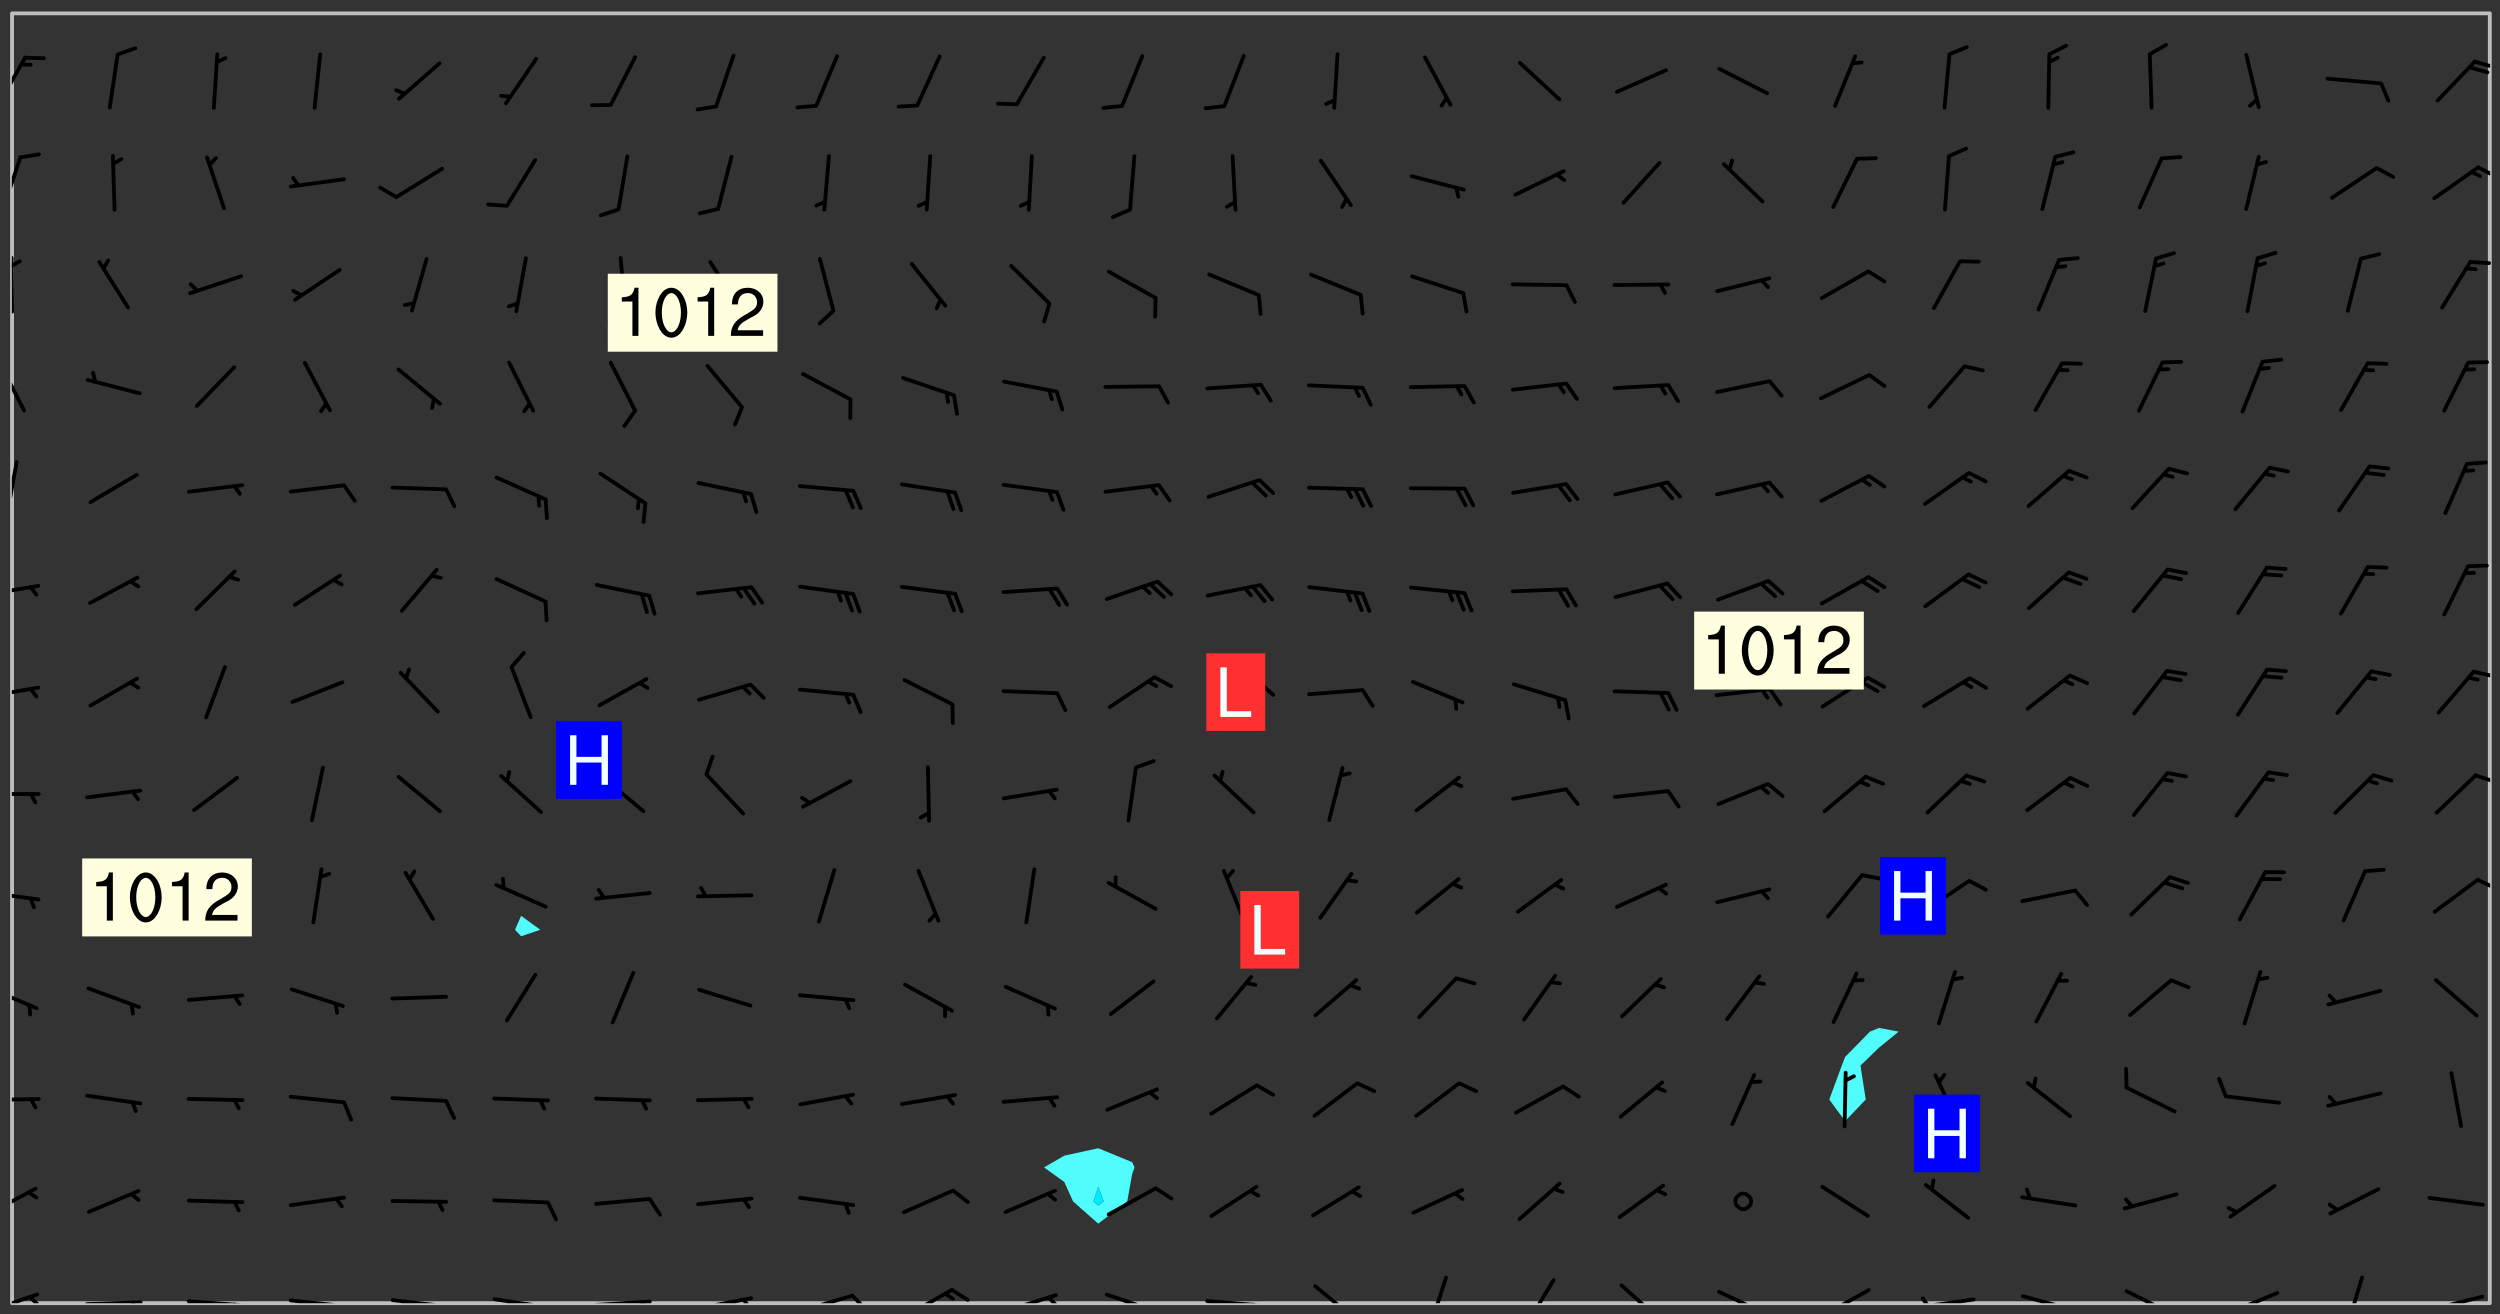 <svg xmlns="http://www.w3.org/2000/svg" role="img" xmlns:xlink="http://www.w3.org/1999/xlink" viewBox="142.45 309.95 326.84 171.84"><rect x="142.45" y="309.95" width="326.84" height="171.84" fill="#333333" stroke="none"/><defs><clipPath id="a"><path d="M144 311.672h1v168.656h-1zm0 0"/></clipPath><clipPath id="b"><path d="M144 311.672h324v168.656H144zm0 0"/></clipPath><clipPath id="c"><path d="M467 311.672h1v168.656h-1zm0 0"/></clipPath><clipPath id="d"><path d="M144 478h4v2.328h-4zm0 0"/></clipPath><clipPath id="e"><path d="M146 479h2v1.328h-2zm0 0"/></clipPath><clipPath id="f"><path d="M153 479h9v1.328h-9zm0 0"/></clipPath><clipPath id="g"><path d="M159 479h2v1.328h-2zm0 0"/></clipPath><clipPath id="h"><path d="M166 479h9v1.328h-9zm0 0"/></clipPath><clipPath id="i"><path d="M172 480h2v.328h-2zm0 0"/></clipPath><clipPath id="j"><path d="M180 479h8v1.328h-8zm0 0"/></clipPath><clipPath id="k"><path d="M186 480h2v.328h-2zm0 0"/></clipPath><clipPath id="l"><path d="M193 479h8v1.328h-8zm0 0"/></clipPath><clipPath id="m"><path d="M199 480h2v.328h-2zm0 0"/></clipPath><clipPath id="n"><path d="M206 479h9v1.328h-9zm0 0"/></clipPath><clipPath id="o"><path d="M212 480h2v.328h-2zm0 0"/></clipPath><clipPath id="p"><path d="M220 479h8v1.328h-8zm0 0"/></clipPath><clipPath id="q"><path d="M226 479h2v1.328h-2zm0 0"/></clipPath><clipPath id="r"><path d="M233 479h8v1.328h-8zm0 0"/></clipPath><clipPath id="s"><path d="M239 479h2v1.328h-2zm0 0"/></clipPath><clipPath id="t"><path d="M246 479h9v1.328h-9zm0 0"/></clipPath><clipPath id="u"><path d="M253 479h3v1.328h-3zm0 0"/></clipPath><clipPath id="v"><path d="M260 478h8v2.328h-8zm0 0"/></clipPath><clipPath id="w"><path d="M266 478h4v2.328h-4zm0 0"/></clipPath><clipPath id="x"><path d="M273 479h8v1.328h-8zm0 0"/></clipPath><clipPath id="y"><path d="M279 479h2v1.328h-2zm0 0"/></clipPath><clipPath id="z"><path d="M286 478h9v2.328h-9zm0 0"/></clipPath><clipPath id="A"><path d="M292 480h2v.328h-2zm0 0"/></clipPath><clipPath id="B"><path d="M300 479h8v1.328h-8zm0 0"/></clipPath><clipPath id="C"><path d="M306 480h1v.328h-1zm0 0"/></clipPath><clipPath id="D"><path d="M314 477h7v3.328h-7zm0 0"/></clipPath><clipPath id="E"><path d="M329 476h3v4.328h-3zm0 0"/></clipPath><clipPath id="F"><path d="M341 477h5v3.328h-5zm0 0"/></clipPath><clipPath id="G"><path d="M354 477h6v3.328h-6zm0 0"/></clipPath><clipPath id="H"><path d="M366 478h8v2.328h-8zm0 0"/></clipPath><clipPath id="I"><path d="M380 478h7v2.328h-7zm0 0"/></clipPath><clipPath id="J"><path d="M380 480h2v.328h-2zm0 0"/></clipPath><clipPath id="K"><path d="M393 479h8v1.328h-8zm0 0"/></clipPath><clipPath id="L"><path d="M393 479h2v1.328h-2zm0 0"/></clipPath><clipPath id="M"><path d="M406 479h8v1.328h-8zm0 0"/></clipPath><clipPath id="N"><path d="M420 478h8v2.328h-8zm0 0"/></clipPath><clipPath id="O"><path d="M433 478h8v2.328h-8zm0 0"/></clipPath><clipPath id="P"><path d="M448 476h4v4.328h-4zm0 0"/></clipPath><clipPath id="Q"><path d="M459 479h9v1.328h-9zm0 0"/></clipPath><clipPath id="R"><path d="M144 465h4v4h-4zm0 0"/></clipPath><clipPath id="S"><path d="M144 453h4v2h-4zm0 0"/></clipPath><clipPath id="T"><path d="M144 438h4v5h-4zm0 0"/></clipPath><clipPath id="U"><path d="M144 426h4v2h-4zm0 0"/></clipPath><clipPath id="V"><path d="M466 424h2v3h-2zm0 0"/></clipPath><clipPath id="W"><path d="M144 413h4v2h-4zm0 0"/></clipPath><clipPath id="X"><path d="M465 411h3v2h-3zm0 0"/></clipPath><clipPath id="Y"><path d="M144 399h4v3h-4zm0 0"/></clipPath><clipPath id="Z"><path d="M465 397h3v2h-3zm0 0"/></clipPath><clipPath id="aa"><path d="M144 386h4v2h-4zm0 0"/></clipPath><clipPath id="ab"><path d="M144 370h1v8h-1zm0 0"/></clipPath><clipPath id="ac"><path d="M144 357h2v7h-2zm0 0"/></clipPath><clipPath id="ad"><path d="M144 343h1v8h-1zm0 0"/></clipPath><clipPath id="ae"><path d="M144 343h2v2h-2zm0 0"/></clipPath><clipPath id="af"><path d="M465 343h3v2h-3zm0 0"/></clipPath><clipPath id="ag"><path d="M144 330h2v8h-2zm0 0"/></clipPath><clipPath id="ah"><path d="M466 331h2v3h-2zm0 0"/></clipPath><clipPath id="ai"><path d="M144 317h2v7h-2zm0 0"/></clipPath><clipPath id="aj"><path d="M465 317h3v2h-3zm0 0"/></clipPath><g id="ak" clip-path="url(#clip1)"><path fill="#fff" fill-opacity="0" fill-rule="evenodd" d="M0 0h1000v1000H0zm0 0"/><path fill="#d3d3d3" fill-opacity="0" fill-rule="evenodd" d="M162.152 355.867l-.234.293.059.234.117.172.176.234.293.348.113.059.117-.172.059-.234.176-.176.465-.176h.699l.234.293.289.816.059.176.176.23.352.234.699.699.172.176.234.348.234.41.289.582.41.465.23.234.234.176.117.23.176.293.172 1.164v.234l.059.289.059.117.117.117.348.41.117.172.176.176.176.234.117.172.172.352.059.234.234.406.234-.059-.176.176-.059.93h-.582l-.234-.113-.348.113-.117.117-.059.293-.059.176-.117.172-.465.293-.059.234-.059.113v.645l.059.172v.41l.059.059v.406l.059.406.117.176.059.059.23.641-.059.293v.699l-.059.582v.234l-.059.23-.055.352v1.922l.055.117h.426l-.367.117-.023.352.891 1.168 1.742.539 1.34.359v.539l.09.809.535.715 1.52.27.891-.086.09 1.164.535.18 1.16-.18 2.055-.984 1.16-.363 1.879-.176 1.695-.18-.18.719-1.516.086-1.25.09-.805.27-1.074.809.27.719.535.898-.18.625-.266.809.266 1.078.625.898.805.18 1.25-.18-.266.723.098.504.055.293v.172l.059.293v.406l.176.117.352.117h.406l.293-.176.113-.117.059-.117.117-.23.059-.176.352-.465.23-.176.176-.059.176.059.059.176.117.988.055.469.059.172.117.234.176.059.816.059h.289l.117.234.059.406.059.352v1.105l.117.293.117.348.289.699.176.352.582.754.352.176.172.059.469.234.641.465.348.234.293.176.293.055.23.062.816.348.293.176.113.172.352.352.117.176.523.641v.289l.059.352v.348l.059.352.059.289.117.059.172.059h.176l.582.234.176.117.176.289.176.234.113.234.293.23.117.117v.41l.059.055.289.234.234.117.059.117.117.172.059.117.23.234.059.176.234.059.117.059-.117.113-.059.117v.117l-.117.293-.117.289v.582l.176.117.117.059.059.117.117.117.113.059.176.348.059.352.059.406v.176l-.059.176-.117.699v.172l.117.176.293.293h.406l.176.117.117.172.117.293v.234h-.527l-.23-.234h-.234l-.176.059-.059.699.059.348.117.176.176.41.117.23.289.469.176.055h.523l.234.059.758.641.059.293v.234l.059.059.23.348v.352l-.117.172v.293l.293.289.293.176.172.059.293.176.293.117.582.406.289.234.293.176.219.16.016.012.23.176.641.523.176.234.117.176.176.176.113.172v.641l.117.176.469.117.582.117.234.059.23.113.293.117.113.059.586.352.289.172.176.062.176.055.176.059.699.352.289.176.234.055.289.176.234.117.641.406.293.117.172.059.234.059.41.059.23.059.234.117.059.172-.41.176.469.059.059.293.113.234.176.055.234.059.176.059.406.117.641.234.117.172.059.234v.176l-.059.117-.059.406.234.234.117.059.348.117.641.23.176.117.289.117.176.176.234.465.582 1.105.176.176.348.176.176.117.352.117 1.047.523.234.059.465.113.293.059.465.176.758.582.234.234.348.465.176.176.289.234.816.699.293.176.289.289.293.176.293.289.695.641.176.176.293.234.289.234.469.289.641.582.348.234.234.293.348.348.352.465.934.992.348.406.117.176.234.059.113.117.645.176.23.113.234.059.293.176.23.117.934.699.406.406.234.176.406.176.234.117.816.348.348.234.234.117.293.289.23.117.758.352.352.172.23.059.293.117.234.059.871.176h.816l.469.23.172.059.875.699.465.117.293.059.176.059.23.059.469.059.348.059.352.059.406.059h.293l.172.059v.23l.176.176h.293l.348.059.352.059.699.117h.641l.465-.234.293-.176.172-.117.41-.172.289-.176.934-.465.469-.293.523-.293.465-.172.465-.176 1.051-.465.289-.117.41-.117.289-.117.527-.176 1.516-.699.582-.348.289-.059.293-.059.348-.117.875-.23.352-.117h.113l.234-.059.875-.234.234-.059h.812l.352-.059.816-.117.172-.059.352-.055.293-.059.23-.059.816-.176.176-.059h.348l.234-.059.465-.117.758-.172.234-.059h.348l.41-.117.289-.059 1.285-.059h.289l.41-.059.23-.059h.176l.875-.117h.406l.41-.117h.348l.352-.113.871-.059h1.75l1.047.289.41.117.289.117.352.117.289.117 1.051.172.289.059h.293l.293.059.172.059.41.059.172.059.117.059h.117l.117.059.352.059h.113l.41.066 1.922.395 1.926.395 1.52.449 1.695.719 2.145.805 1.605-.719 1.43-.805 1.16-1.078 1.25-.449 3.035-.719 1.875-.359 2.145-1.348 2.234-1.254 2.5-1.258 1.695-.449 1.785-.18 1.16-.27.625.539 1.34-.27.715-.988.984-1.344.445-.18.805-.359 1.875-.539 1.785-.449 1.25-.27 1.16-.09 1.699-.09 1.961-.27 1.25-.09h.539l.625-.09h.891l2.145-.18 2.41-.18 2.59-.09 1.695.18 1.609.09 1.43.359 1.16.719 1.875.988 1.16 1.527.266.715.629.09.355.898.535.539.535 1.527 1.074.359h.535l-.805.535.09 1.707.715 2.695.891.805.895.988.715 1.258 1.785.539 1.52-.18.355 1.344 1.609-.805.98-.539.27.27.316-.215.219-.145.801.449.449-.359h.355l.535-.27.539-.719.535-.27.625-.988 1.16.449.84.371 1.395.617 1.695-.18h1.605l1.785.09.18-1.707.535-1.344.805.27.492.848.402.406-.09.539v.359l.715.449.711-.27h1.43l.359.988.445 1.258.715 1.344 1.25.629 1.695.629.715-.18.18-.539.98-.09.449.359.086 1.258-.266.629-.535.18v.539l.715.984.266.539.984.988.801 1.078-.266.359-.09.898-.625 2.332-.355 2.066-.09 1.793-.18.719-.09.539v1.438l-.98 1.883-.359 1.707-.535.898-.805 1.168-.266.539 2.055 1.254.086.359-.355.539-.09-.18v.809l.09 1.438-.445.715-1.074.094-.266.715.535.898.805.719 1.16.809 1.34.27.445.359-.355.449-1.789-.09-1.25-.449-.715-.719-.625-.09-.176 3.59-.188 1.309h89.359V311.703h-55.27v49.082l.762.125 3.289.543 2.023 2.836v2.754l2.352.332 2.348.332h4.051l-1.379 4.16-2.023.707-2.023.703-.543.344-2.594 1.617-.188.117-2.023-2.078-.73-2.742-2.672-2.078-1.375-3.5-.066-.082-1.957-2.672 2.75-1.418v-49.082H294.422v91.414l.117.031.133.012.074.074.105.047.09.059.086.059.09.059.297.297.059.09.031.117.027.117.016.137-.031.117-.059.09-.059.086-.043.105-.047.102-.027.121v.145l.176.27.148.148.074.086.074.074.043.105.062.09.059.086.043.105.059.09.047.102.043.105.059.086.117.18.074.074.062.086.059.09.043.105.059.09.059.086.062.09.059.09.043.102.117.18.074.074.059.086.074.074.09.059.105.047h.148l.133-.016.133.016.102-.047.074-.074.047-.102-.016-.133v-.148l-.047-.105-.027-.117-.047-.102-.027-.121-.043-.102-.062-.09-.043-.102-.043-.105-.031-.117-.016-.133-.012-.137.086-.059.059-.086.121-.031.043.105.016.133v.117l.059.102.059.09.09.059.148.148.059.09.043.105-.012.102.086.059.105.047.086.059.09.059.074.074-.117.027-.105.047-.086.059-.074.074-.059.09-.062.086-.027.121-.047.102-.043.105-.031.117-.012.133-.016.133v.148l.027.117.047.105.043.102.059.09.074.074.09.059.074.074.09.059.059.09.043.105.047.102.117.031.133.016h.148l.117-.031.105.043.043.105.047.102.027.121L299.5 410l.027.117.031.121.027.117.105.043.102.047.133-.016.148.148.062.086.074.074.07.074.09.062.105.043.102.043.117.031.137.016.117-.031.074-.074.027-.117-.012-.133-.031-.121-.027-.117.043-.105h.117l.09.062.117.027h.148l.133.016h.148l.133.016.133-.016h.148l.133-.016.133-.012.137.012.117-.027.133-.016.191-.059-.059.176-.016.133-.027.121-.016.133-.059.086-.133.016-.105.047-.105.043-.117.031-.117.027-.266.031h-.148l-.133.016-.074.074.059.086.148.148.117.18.074.07.09.062.09.059.086.059.09.059.102.043.105.062.105.043.086.059.105.047.102.043.18.117.059.09-.043.102-.047.105.016.133.223.223.059.09.043.102.031.121.043.102.016.133.031.117.012.137.031.117.148.148.102.043.105.043.117.031.133.016.137.016h.117l.117-.031.09-.059.043-.105.047-.102.043-.105.031-.117.012-.133v-.148l-.012-.133-.016-.133-.031-.117-.043-.105-.047-.105-.043-.102-.043-.105-.016-.133.016-.133.027-.117.031-.117.027-.121.047-.102.09-.059.086-.062.074-.074.09-.059.223-.223.059-.086.074-.074.117-.18.059-.086v-.148l-.074-.074-.102-.047-.105-.043-.102-.043-.059-.09-.047-.105-.027-.117.09-.059.117-.031.102-.043.18-.117.148-.148.012-.133-.012-.105-.09-.059-.133.016h-.148l-.133.016-.133-.016-.121-.031-.086-.059-.074-.074-.059-.09-.062-.086-.117-.18-.059-.086.031-.121.086-.059.121-.031.059-.086v-.121l-.031-.117-.059-.09-.059-.086-.047-.105-.027-.117-.016-.133.059-.09.074-.074.09-.059.117-.18.074-.074.059-.086.148-.148.121-.031.133-.016.133.016.074.074.043.105.016.133-.031.117-.117.031-.133.012-.148.148-.043.105-.047.102-.027.121-.031.117v.148l.031.117.043.105.059.09.074.07.074.074.117.031.121.027.117-.027.133-.016h.117l.09.059.074.074.047.105.059.086.102.047.133.016.105.043.086.059-.012.105-.074.074-.18.117-.059.09-.09.059-.07.074-.074.074-.062.09-.027.117-.016.133.016.133-.016.133v.148l.016.133.027.117.031.121.074.074.09.059.086.059.09.059.117.031v.086l-.102.047-.09.059-.266.031-.117.027h-.148l-.105.043-.102.047-.059.09-.062.234-.012.133-.031.121-.016.133v.293l-.012.133.012.137.016.133.133.016.133.012.121.031.086.059.074.074.047.105.043.102.016.133v.445l-.016.133v.445l.031.266.027.117.016.133.031.117.086.211.031.266v.148l-.031.117-.027.117-.031.121-.027.117-.031.117-.031.121-.012.133-.016.133.09.059.117-.031.102.016.047.105-.031.266v.441l-.043.105-.047.105-.043.102-.043.105-.059.086-.031.121-.043.117-.031.117-.016.133.016.133.059.09.105.047.086.059.059.086-.012.137-.031.117-.043.102v.445l-.016.133v.148l-.031.117-.043.105-.027.117-.047.105-.043.102-.031.121-.027.117-.031.133-.031.117-.027.117-.043.105-.031.117-.031.121-.012.133-.016.133v.297l.027.117v.148l.047.398.027.117.059.09.121.031h.148l.133-.016.059.09v.117l-.059.09-.09.059-.102.043-.105.047-.09.059-.086.059-.137.016-.117-.031-.133-.016-.102.047-.062.086-.012.137-.016.133-.031.117-.027.117-.016.133-.031.121v.297l.016.133.031.117v.148l.012.133v.148l-.027.117-.047.102-.027.121-.031.117-.059.09-.074.074-.102.043-.105.047-.117.027-.121.031-.102-.047.059-.086.105-.047.027-.117.031-.117.027-.121.031-.117v-.148l.016-.133-.031-.117-.043-.105-.105.016-.074.074-.102.043-.09.062-.074.074-.043.102-.016.133-.031.117L304.25 426l-.031.117-.027.117-.031.121-.027.117-.031.117-.043.105-.09.059h-.09l-.117-.031-.031-.086.016-.137-.031-.117v-.148l-.012-.133v-.148l-.062-.234-.027-.121-.043-.102-.047-.105-.059-.086-.059-.09-.043-.105-.062-.086-.148-.148-.07-.074-.105-.047-.105-.043-.102-.043-.297-.297-.09-.074-.086-.059-.105-.043-.09-.062-.086-.059-.105-.043-.09-.059-.086-.062-.074-.07-.105-.047-.086-.059-.105-.043-.09-.062-.102-.043-.105-.043-.086-.059-.105-.047-.105-.043-.102-.047-.09-.059-.102-.043-.105-.043-.09-.062-.117-.027-.133-.016-.133.016H299.75l-.133.016-.117-.031-.09-.059-.074-.074-.09-.059-.102-.047h-.148l-.121-.027-.102-.043-.074-.074-.117-.18-.09-.059-.102-.043-.09-.062-.105-.043-.09-.059-.086-.059-.105-.047-.059-.086-.059-.09-.043-.105-.047-.102-.074-.074-.086-.059-.074-.074-.09-.059-.223-.223-.043-.105-.031-.266.105-.043h.145l.105.043.074.074.09.059.086.059.105.047.09.059.148.148.07.074.148.148.062.086.074.074.086.059.074.074.09.062.09.059.086.059.27.176.102.047.105.043.102.043.047-.074.059-.086.074-.074.07-.074.105.043.074.074.059.09.043.102.047.105.043.105.121.027.117-.027.074-.09.043-.105.059-.09.074-.074.105-.043.117-.027.133.012.09.059.148.148.059.09.043.105.047.102.043.105.043.102.105.047.105.043.133.016.086-.059.059-.09.074-.074.105-.043.117.027.105.047.102.043.105.043.102.047.18.117v.117l-.016.133.016.133.016.137.059.086.102.047.121.027.117.031h.148l.117-.031.059-.09.18-.117.059-.09.074-.074.059-.086.117-.18.18-.117.117.031.09.059.043.074-.016.133v.117l.09.059h.148l.133-.016.133-.012.266-.031.105-.043.117-.031.121-.027.074-.074.07-.074.062-.09-.016-.105-.047-.102-.102-.043-.105-.016-.117.027-.266.031h-.148l-.074-.074-.09-.059-.117-.031-.117-.027-.133-.016h-.148l-.133.016h-.297l-.105-.047-.148-.148-.043-.102-.059-.09.223-.223.086-.059.105-.043.117-.031.133-.016.133.016.137.016.102.043.133-.012.09-.062.102-.043.062-.09-.047-.102-.09-.059-.117-.031-.102-.043-.059-.09-.062-.09v-.117l.016-.133.105-.047.074-.07v-.121l-.09-.059-.031-.117.09-.059.074-.074.043-.105.059-.09.047-.102.016-.133v-.148l-.047-.105-.043-.102-.09-.059-.133-.016-.102-.043-.137-.016-.117-.031h-.445l-.133-.016-.133-.012-.133-.016-.117-.031h-.148l-.133-.016-.133-.012-.266-.031-.121-.043-.086-.059-.074-.074v-.148l.012-.133.105-.047.102-.043.133-.016h.152l.133-.016h.293l.121.031.102.043.09.059.234.062.121-.047.09-.059.102-.043.133-.016.105.043.102.047.133.012.121-.027h.145l.121-.031.117-.027.105-.047.074-.074.086-.059.148-.148.059-.086.047-.105.027-.117.016-.105-.102-.043-.09-.059-.117-.031-.105-.043-.09-.062-.074-.086-.074-.074-.102-.043-.105-.047-.102-.043-.059-.09-.047-.102-.086-.211-.062-.086-.059-.09-.074-.074-.086-.059h-.27l-.117.031-.09.059-.102.043-.133.016-.105-.016-.027-.117-.062-.09-.117-.031-.102-.043-.148-.148-.031-.117-.016-.105.074-.074.18-.117.117-.027.117-.031.137.016.102.043.105.043.102.047.105.043.117.031.133.016.117.027.133.016.105-.016.09-.059-.074-.074-.105-.043-.074-.074-.074-.09-.148-.148-.086-.059-.09-.059-.074-.074-.09-.059-.102-.047-.121-.027-.102-.047-.105-.043-.117-.031-.102-.043-.121-.031h-.148l-.117.031-.105.043-.086.062-.18.117-.086.059-.09.059-.105.047-.086.059-.105.043-.102.043-.105.047-.074.074-.059.09-.059.086-.047.105-.059.086-.074.074-.133-.012-.117-.031h-.117l-.074.074-.09.059-.074.074-.09.059-.086.059-.105.047-.102.043-.137.016-.102-.043-.148-.148-.105-.047h-.086l-.105.047-.102.043-.121.031-.117-.031-.074-.074v-.117l.031-.121.074-.07.059-.09.074-.074.117-.031.105-.043h.293l.133-.016.137-.016.102-.043.09-.059.102-.047.09-.059.133-.012.09.059.133.012.09-.059.086-.059.105-.043.09-.059.086-.062.09-.059.148-.148.059-.086.059-.09.105-.043.133-.016.117.027.121.031.059-.059.059-.09.031-.266.027-.117.105.012.133.016.102-.043.09-.059.059-.09.074-.074.059-.09.047-.102.012-.133-.012-.133-.047-.105-.148-.148-.059-.09-.059-.086-.043-.105v-.445l.016-.133v-.148l.012-.133-.059-.059-.09.059-.102-.043-.18-.117-.086-.059-.062-.09-.059-.09-.074-.074-.086-.059-.121.031-.102.012-.105.047-.086.059-.105.043-.148.148-.09.059-.086.059-.09.062-.105.043-.133.016v-.121l.105-.043.117-.031.074-.07.043-.105v-.148l-.027-.117-.148-.148-.133-.016h-.148l-.117.031-.105.043-.102.043-.09.062-.117.027-.074-.074.012-.133-.043-.102-.043-.105-.09-.059-.117.027-.121.031-.117.031-.102.043-.121.031-.102.043-.105.043-.09.059-.102.016v-.117l.016-.133-.059-.09-.074.043-.148.148-.059.09-.074.074-.047.105-.043.102-.074.074-.059.09-.074.074-.059.086-.074.074-.09.062-.074.07-.074.074-.102.016-.133.016-.105-.043v-.121l.148-.148.043-.102.059-.09.047-.102.043-.105.059-.09.031-.117.043-.102.031-.121.027-.117.047-.105.043-.102.043-.105.074-.07.09-.062.09-.059.102-.043h.297l.266-.031.105-.043-.074-.074-.117-.031-.105-.043-.09-.059-.102-.047-.09-.059-.102-.043-.105-.043-.09-.062-.086-.059-.105-.043-.102-.043-.121-.031-.117-.031-.102-.043L297.5 410.25l-.102-.043-.09-.059-.043-.105-.016-.133.102-.043.133-.016.137.016.133-.016.102-.043.059-.09.016-.105-.09-.059-.074-.074-.102-.043-.09-.059-.148-.148-.043-.105-.016-.133v-.293l-.059-.09-.09-.059-.074-.074-.043-.105-.031-.117-.059-.09-.074-.074-.117-.027-.074-.074-.09-.059-.09-.062-.086-.059-.074-.074-.059-.086-.047-.105-.086-.059-.148-.148-.195-.059-.133.016-.102.043-.074.074-.047.102-.043.105-.059.09-.059.086-.297.297-.09.059h-.086l-.062-.086-.043-.105.031-.117.059-.09.027-.117-.012-.133-.09-.062-.105.047-.117.027-.117.031-.27.176-.102.047-.117.027-.105.047-.09.059-.102.043-.059-.086-.047-.105.016-.133.047-.105.07-.074.074-.07.059-.09v-.148l-.043-.105h-.238l-.102.047-.031.117-.027.117-.031.121-.074.043-.133.016-.074-.047-.043-.102-.043-.105-.047-.102-.043-.105-.121.031-.102.043-.133.016-.117.031-.105.043-.09.059-.102.047-.121.027-.133.016-.102-.043-.059-.09-.047-.105-.043-.102-.043-.105v-.117l.059-.09.086-.059.18-.117.102-.047.105-.043.105-.059.102-.043.09-.062.102-.043.105-.059.102-.047.09-.059.105-.043.102-.043.09-.062.102-.043.137-.016.117.031.102.043.121.031.102.043.105.047.102.043.105.043.102.047.105.043.102.043.105.047.086.059.105.043.117.031.105.043.102.047.09.059.105.043.102.043.105.047.117.027.102.047.121.027h.148l.086-.059.016-.102.059-.09-.027-.117-.074-.074-.117-.18-.074-.074-.09-.074-.18-.117-.086-.059-.105-.043-.102-.047-.27-.176-.059-.09-.074-.074-.059-.09-.043-.102-.031-.117-.016-.137v-.562l-.012-.133-.016-.133-.031-.117-.016-.133-.012-.133-.031-.121-.223-.223-.059-.086-.016-.105.031-.117.133-.016v-91.414H172.992v1.453l-.059.234-.352 1.051-.172.523-.117.348-.176.41-.117.172-.234.293-.23.059h-.352l-.117.059-.23.406v.293l.117.176.23.23.117.234.641.758.293.465.176.234.23.352.234.348.641.816.176.465.172.41.117.695.176.469.117 1.398.059.465v.875l.117 1.047v4.781l-.059.465-.352 1.281-.176.523-.113.41-.352.93L172.934 336l-.234.582-.117.176-.172.348-.176.406-.352.816-.059.293-.113.293-.117.289-.059.176-.117.875-.059.406-.059.117-.059.176-.059.172-.23.527-.117.172v.234l-.117.234-.059.172-.176.586v.289l-.059.176v.293l-.059.113-.059.527v.172l-.055.234v2.621l-.176.816-.117.176-.176.234-.117.172-.113.234-.586.934-.23.289-.293.465-.176.234-.289.352-.352.699-.113.23-.176.41-.176.23-.406.527-.816.699-.293.172-.289.234-.176.117-.176.176-.523.406-.527.176-.172.176-.234.055-.641.176h-.758m12.211 31.023l-1.074.449.359.895 1.25-.715.445-.539-.98-.09"/><path fill="#d3d3d3" fill-opacity="0" fill-rule="evenodd" d="M201.508 416.598h-.895l.449.629.98.359.805-.09.445-.988-.176.09-.715-.355-.895.355m154.621 59.07l-.059-.523v-.293l.113-.293.059-.23.469-.469h.113l.117-.113.117-.059h.176l.234-.059h.348l.234.059.117.059.23.172.059.176.117.582v.293l-.117.176-.172.289-.176.176-.527.523-.23.234-.117.059h-.176l-.117-.059-.406-.293-.176-.117-.117-.059-.059-.113-.055-.117m6.641-10.957l-.059-.172v-1.109l.059-.172.176-.059.172-.059h.176l.234-.059.117.059.059.699-.059.172-.117.176-.117.059-.234.523-.113.059h-.234l-.059-.117m9.613-14.391l-.117-.176v-.699l.293-.875.117-.172.176-.352.113-.23.117-.293.352-.758.117-.23.172-.234h.176l.117-.059h.641l.117.059.234.234.172.113.352.293.117.117.113.176v.113l.117.059.117.117v.699l-.059.176v.23l-.059.176-.348 1.051-.117.23-.117.234-.117.059-.23.234-.641.289h-.875l-.41-.117-.641-.465"/><path fill="none" stroke="#bebebe" stroke-linecap="round" stroke-linejoin="round" stroke-miterlimit="10" stroke-width=".5" d="M467.957 311.695H144.027v168.625h323.93v-168.625"/><g clip-path="url(#a)"><path fill="#fff" fill-opacity="0" fill-rule="evenodd" d="M144 475.891v4.438h.004H144V311.672h.004H144v164.219"/></g><g clip-path="url(#b)"><path fill="#fff" fill-opacity="0" fill-rule="evenodd" d="M144.004 480.328V311.672h66.57v118.008l-.793 1.828.793.844 2.512-.844-2.512-1.828V311.672h75.453V460.066l-4.438.969-2.648 1.539 2.648 1.898 1.148 2.543 3.289 2.914 3.793-2.914.645-3.598.312-.844-.312-.688-4.438-1.82V311.672h102.082v132.668l-1.188.48-3.25 3.312-.438 1.129-1.633 4.438 2.07 2.824 2.695-2.824-.688-4.438 2.43-2.355 2.566-2.086-2.566-.48V311.672h79.887v168.656H144.004"/></g><path fill="#50fcfc" fill-rule="evenodd" d="M210.574 432.352l-.793-.844.793-1.828 2.512 1.828-2.512.844m71.016 32.121l-2.648-1.898 2.648-1.539 4.438-.969v5.027l-.621 1.922.621.551.719-.551-.719-1.922v-5.027l4.438 1.82.312.688-.312.844-.645 3.598-3.793 2.914-3.289-2.914-1.148-2.543"/><path fill="#00e8fc" fill-rule="evenodd" d="M286.027 467.566l-.621-.551.621-1.922.719 1.922-.719.551"/><path fill="#50fcfc" fill-rule="evenodd" d="M383.672 456.523l-2.07-2.824 1.633-4.438.438-1.129 3.25-3.312 1.188-.48 2.566.48-2.566 2.086-2.43 2.355.688 4.438-2.695 2.824"/><g clip-path="url(#c)"><path fill="#fff" fill-opacity="0" fill-rule="evenodd" d="M467.996 480.328H468V311.672h-.004H468v168.656h-.004"/></g><g clip-path="url(#d)"><path fill="none" stroke="#000" stroke-linecap="round" stroke-linejoin="round" stroke-miterlimit="10" stroke-width=".5" d="M147.32 479.176l-6.641 2.305"/></g><g clip-path="url(#e)"><path fill="none" stroke="#000" stroke-linecap="round" stroke-linejoin="round" stroke-miterlimit="10" stroke-width=".5" d="M146.352 479.512l.902.836"/></g><g clip-path="url(#f)"><path fill="none" stroke="#000" stroke-linecap="round" stroke-linejoin="round" stroke-miterlimit="10" stroke-width=".5" d="M160.828 480.211l-7.023.234"/></g><g clip-path="url(#g)"><path fill="none" stroke="#000" stroke-linecap="round" stroke-linejoin="round" stroke-miterlimit="10" stroke-width=".5" d="M159.805 480.246l.613 1.062"/></g><g clip-path="url(#h)"><path fill="none" stroke="#000" stroke-linecap="round" stroke-linejoin="round" stroke-miterlimit="10" stroke-width=".5" d="M174.133 480.586l-7.008-.516"/></g><g clip-path="url(#i)"><path fill="none" stroke="#000" stroke-linecap="round" stroke-linejoin="round" stroke-miterlimit="10" stroke-width=".5" d="M173.113 480.512l.496 1.121"/></g><g clip-path="url(#j)"><path fill="none" stroke="#000" stroke-linecap="round" stroke-linejoin="round" stroke-miterlimit="10" stroke-width=".5" d="M187.438 480.699l-6.984-.742"/></g><g clip-path="url(#k)"><path fill="none" stroke="#000" stroke-linecap="round" stroke-linejoin="round" stroke-miterlimit="10" stroke-width=".5" d="M186.422 480.594l.457 1.137"/></g><g clip-path="url(#l)"><path fill="none" stroke="#000" stroke-linecap="round" stroke-linejoin="round" stroke-miterlimit="10" stroke-width=".5" d="M200.75 480.734l-6.98-.812"/></g><g clip-path="url(#m)"><path fill="none" stroke="#000" stroke-linecap="round" stroke-linejoin="round" stroke-miterlimit="10" stroke-width=".5" d="M199.734 480.617l.449 1.141"/></g><g clip-path="url(#n)"><path fill="none" stroke="#000" stroke-linecap="round" stroke-linejoin="round" stroke-miterlimit="10" stroke-width=".5" d="M214.051 480.852l-6.949-1.047"/></g><g clip-path="url(#o)"><path fill="none" stroke="#000" stroke-linecap="round" stroke-linejoin="round" stroke-miterlimit="10" stroke-width=".5" d="M213.039 480.699l.406 1.156"/></g><g clip-path="url(#p)"><path fill="none" stroke="#000" stroke-linecap="round" stroke-linejoin="round" stroke-miterlimit="10" stroke-width=".5" d="M227.398 480.109l-7.016.441"/></g><g clip-path="url(#q)"><path fill="none" stroke="#000" stroke-linecap="round" stroke-linejoin="round" stroke-miterlimit="10" stroke-width=".5" d="M226.375 480.172l.645 1.043"/></g><g clip-path="url(#r)"><path fill="none" stroke="#000" stroke-linecap="round" stroke-linejoin="round" stroke-miterlimit="10" stroke-width=".5" d="M240.656 479.676l-6.902 1.305"/></g><g clip-path="url(#s)"><path fill="none" stroke="#000" stroke-linecap="round" stroke-linejoin="round" stroke-miterlimit="10" stroke-width=".5" d="M239.652 479.867l.77.957"/></g><g clip-path="url(#t)"><path fill="none" stroke="#000" stroke-linecap="round" stroke-linejoin="round" stroke-miterlimit="10" stroke-width=".5" d="M253.891 479.34l-6.742 1.977"/></g><g clip-path="url(#u)"><path fill="none" stroke="#000" stroke-linecap="round" stroke-linejoin="round" stroke-miterlimit="10" stroke-width=".5" d="M253.891 479.34l1.715 1.754"/></g><g clip-path="url(#v)"><path fill="none" stroke="#000" stroke-linecap="round" stroke-linejoin="round" stroke-miterlimit="10" stroke-width=".5" d="M266.887 478.586l-6.102 3.488"/></g><g clip-path="url(#w)"><path fill="none" stroke="#000" stroke-linecap="round" stroke-linejoin="round" stroke-miterlimit="10" stroke-width=".5" d="M266.887 478.586l2.074 1.309"/></g><path fill="none" stroke="#000" stroke-linecap="round" stroke-linejoin="round" stroke-miterlimit="10" stroke-width=".5" d="M266 479.094l1.035.652"/><g clip-path="url(#x)"><path fill="none" stroke="#000" stroke-linecap="round" stroke-linejoin="round" stroke-miterlimit="10" stroke-width=".5" d="M280.5 479.273l-6.699 2.109"/></g><g clip-path="url(#y)"><path fill="none" stroke="#000" stroke-linecap="round" stroke-linejoin="round" stroke-miterlimit="10" stroke-width=".5" d="M279.527 479.578l.875.863"/></g><g clip-path="url(#z)"><path fill="none" stroke="#000" stroke-linecap="round" stroke-linejoin="round" stroke-miterlimit="10" stroke-width=".5" d="M293.793 481.453l-6.656-2.25"/></g><g clip-path="url(#A)"><path fill="none" stroke="#000" stroke-linecap="round" stroke-linejoin="round" stroke-miterlimit="10" stroke-width=".5" d="M292.824 481.125l.199 1.211"/></g><g clip-path="url(#B)"><path fill="none" stroke="#000" stroke-linecap="round" stroke-linejoin="round" stroke-miterlimit="10" stroke-width=".5" d="M307.281 480.609l-7.004-.562"/></g><g clip-path="url(#C)"><path fill="none" stroke="#000" stroke-linecap="round" stroke-linejoin="round" stroke-miterlimit="10" stroke-width=".5" d="M306.266 480.527l.484 1.129"/></g><g clip-path="url(#D)"><path fill="none" stroke="#000" stroke-linecap="round" stroke-linejoin="round" stroke-miterlimit="10" stroke-width=".5" d="M319.801 482.57l-5.41-4.484"/></g><g clip-path="url(#E)"><path fill="none" stroke="#000" stroke-linecap="round" stroke-linejoin="round" stroke-miterlimit="10" stroke-width=".5" d="M329.332 483.672l2.16-6.688"/></g><g clip-path="url(#F)"><path fill="none" stroke="#000" stroke-linecap="round" stroke-linejoin="round" stroke-miterlimit="10" stroke-width=".5" d="M345.547 477.324l-3.641 6.012"/></g><g clip-path="url(#G)"><path fill="none" stroke="#000" stroke-linecap="round" stroke-linejoin="round" stroke-miterlimit="10" stroke-width=".5" d="M359.656 482.676l-5.227-4.695"/></g><g clip-path="url(#H)"><path fill="none" stroke="#000" stroke-linecap="round" stroke-linejoin="round" stroke-miterlimit="10" stroke-width=".5" d="M367.18 478.828l6.352 3"/></g><g clip-path="url(#I)"><path fill="none" stroke="#000" stroke-linecap="round" stroke-linejoin="round" stroke-miterlimit="10" stroke-width=".5" d="M380.602 482.039l6.141-3.418"/></g><g clip-path="url(#J)"><path fill="none" stroke="#000" stroke-linecap="round" stroke-linejoin="round" stroke-miterlimit="10" stroke-width=".5" d="M381.496 481.539l-1.031-.664"/></g><g clip-path="url(#K)"><path fill="none" stroke="#000" stroke-linecap="round" stroke-linejoin="round" stroke-miterlimit="10" stroke-width=".5" d="M393.508 480.816l6.957-.977"/></g><g clip-path="url(#L)"><path fill="none" stroke="#000" stroke-linecap="round" stroke-linejoin="round" stroke-miterlimit="10" stroke-width=".5" d="M394.52 480.676l-.723-.992"/></g><g clip-path="url(#M)"><path fill="none" stroke="#000" stroke-linecap="round" stroke-linejoin="round" stroke-miterlimit="10" stroke-width=".5" d="M406.91 479.414l6.785 1.828"/></g><g clip-path="url(#N)"><path fill="none" stroke="#000" stroke-linecap="round" stroke-linejoin="round" stroke-miterlimit="10" stroke-width=".5" d="M420.473 478.758l6.285 3.141"/></g><g clip-path="url(#O)"><path fill="none" stroke="#000" stroke-linecap="round" stroke-linejoin="round" stroke-miterlimit="10" stroke-width=".5" d="M433.684 481.664l6.496-2.672"/></g><g clip-path="url(#P)"><path fill="none" stroke="#000" stroke-linecap="round" stroke-linejoin="round" stroke-miterlimit="10" stroke-width=".5" d="M449.23 483.691l2.031-6.727"/></g><g clip-path="url(#Q)"><path fill="none" stroke="#000" stroke-linecap="round" stroke-linejoin="round" stroke-miterlimit="10" stroke-width=".5" d="M460.152 481.184l6.816-1.711"/></g><g clip-path="url(#R)"><path fill="none" stroke="#000" stroke-linecap="round" stroke-linejoin="round" stroke-miterlimit="10" stroke-width=".5" d="M147.094 465.352l-6.188 3.324"/></g><path fill="none" stroke="#000" stroke-linecap="round" stroke-linejoin="round" stroke-miterlimit="10" stroke-width=".5" d="M146.195 465.836l1.02.68m13.34-.859l-6.48 2.719m5.539-2.324l.949.773m13.578.293l-7.023-.207m6.004.176l.543 1.102m13.758-1.668l-6.957.988m5.945-.844l.723.988m13.641-.586l-7.027-.105m6.004.09l.562 1.094m13.773-.988l-7.02-.285m7.02.285l1.062 2.211m12.242-2.672l-7 .637m7-.637l1.344 2.055m11.965-2.105l-6.988.738m5.973-.633l.688 1.016M254 467.496l-6.961-.965m5.949.824l.422 1.152m13.641-2.91l-6.43 2.832m6.43-2.832l1.93 1.516m11.398-1.488l-6.457 2.777m5.516-2.371l.957.766m13.141-1.492l-6.141 3.418m6.141-3.418l2.062 1.336m11.133-1.539l-5.898 3.824m5.039-3.266l1.074.594m13.145-1.078l-5.988 3.676m5.117-3.141l1.059.621m13.32-.801l-6.371 2.965m5.441-2.531l.98.738m12.711-2.016l-5.266 4.652m4.5-3.977l1.148.43m13.145-.84l-5.691 4.121m4.863-3.523l1.102.539m11.219.926l-.02-.203-.059-.191-.094-.176-.461-.375-.191-.059-.199-.02-.199.02-.191.059-.457.375-.098.176-.059.191-.02.203.02.199.059.191.098.176.457.375.191.059.199.02.199-.02.191-.059.461-.375.094-.176.059-.191.02-.199m9.332-1.891l5.922 3.777m7.582-4.047l5.543 4.316m-4.738-3.688l.211-1.211m11.598 2.199l6.945 1.082m-5.934-.926l-.402-1.16m12.789 2.465l6.781-1.84m-5.797 1.57l-.84-.895m13.68 2.254l5.762-4.02m-4.926 3.434l-1.09-.559m13.316.723l6.266-3.176m-5.355 2.715l-1.004-.707m13.059-.871l6.969.902"/><g clip-path="url(#S)"><path fill="none" stroke="#000" stroke-linecap="round" stroke-linejoin="round" stroke-miterlimit="10" stroke-width=".5" d="M147.512 453.637l-7.023.125"/></g><path fill="none" stroke="#000" stroke-linecap="round" stroke-linejoin="round" stroke-miterlimit="10" stroke-width=".5" d="M146.492 453.652l.594 1.074m13.707-.523l-6.953-1.008m5.941.863l.414 1.152m13.949-1.434l-7.027-.16m6.004.137l.551 1.098m13.766-.785l-6.988-.734m6.988.734l.922 2.273m12.41-2.461l-7.02-.363m7.02.363l1.039 2.223m12.277-2.277l-7.023-.254m6.004.219l.535 1.102m13.801-1.066l-7.023-.25m6 .211l.539 1.105m13.801-1.281l-7.027.176m6.004-.148l.605 1.066m13.676-1.641l-6.91 1.27m5.906-1.082l.762.961m13.566-1.102l-6.93 1.18m5.922-1.008l.75.969m13.609-.855l-7.004.605m5.984-.516l.668 1.027m13.414-2.148l-6.5 2.672m5.555-2.285l.945.785m13.047-1.695l-5.965 3.715m5.965-3.715l2.125 1.23m11.008-1.496l-5.598 4.246m5.598-4.246l2.227 1.031m11.086-1.035l-5.594 4.254m5.594-4.254l2.23 1.031m11.359-.613l-6.141 3.418m6.141-3.418l2.059 1.336m10.895-1.863l-5.418 4.477m4.629-3.828l1.133.469m11.691-2.09l-2.859 6.418m2.445-5.484l1.223-.082m11.148-1.152l-.141 7.023m.121-6.004l1.094-.555m10.664-.129l3.012 6.348m-2.574-5.422l.73-.984m10.891 1.062l5.523 4.344m-4.719-3.711l.215-1.207m11.91 1.184l6.297 3.121m-6.297-3.121l-.07-2.453m13.047 3.594l6.973.844m-6.973-.844l-.887-2.289m14.27 3.516l6.84-1.613m-5.848 1.379l-.809-.922m15.922-3.105l1.258 6.914"/><g clip-path="url(#T)"><path fill="none" stroke="#000" stroke-linecap="round" stroke-linejoin="round" stroke-miterlimit="10" stroke-width=".5" d="M147.23 441.766L140.77 439"/></g><path fill="none" stroke="#000" stroke-linecap="round" stroke-linejoin="round" stroke-miterlimit="10" stroke-width=".5" d="M146.289 441.363l.105 1.223m14.219-.988l-6.594-2.426m5.633 2.07l.168 1.219m14.312-2.375l-7.004.594m5.984-.508l.664 1.031m13.508.266l-6.684-2.172m5.715 1.855l.211 1.207m14.246-2.09l-7.023.227m18.688-3.094l-3.723 5.961m16.527-6.223l-2.703 6.484m18.023-2.203l-6.715-2.074m20.172 1.359l-6.996-.648m5.977.555l.477 1.133m13.434.34l-6.148-3.406m5.254 2.91l-.023 1.227m14.371-1.012l-6.426-2.844m5.492 2.43l.09 1.223m13.738-4.363l-5.582 4.27m18.34-4.848l-4.473 5.422m3.824-4.633l1.203.246m13.188-.617l-5.324 4.586m4.551-3.918l1.141.445m12.719-1.355l-4.863 5.07m4.863-5.07l2.359.668m10.559-.996L341.691 443.25m3.477-4.898l1.219.16m13.188-.566l-5.066 4.875m4.328-4.164l1.168.383m12.465-1.465l-4.223 5.617m3.605-4.801l1.215.191m12.113-1.371l-3.016 6.348m2.578-5.426l1.223-.055m12.078-1.047l-2.113 6.703m1.809-5.727l1.203-.223m12.984-.516l-3.25 6.23m2.777-5.324l1.227-.012m13.621-.047l-5.367 4.535m5.367-4.535l2.277.91m9.387-2l-2.066 6.715m1.766-5.738l1.207-.23m7.977 3.504l6.797-1.785m-5.809 1.523l-.832-.898m13.906-2.039l5.301 4.613"/><g clip-path="url(#U)"><path fill="none" stroke="#000" stroke-linecap="round" stroke-linejoin="round" stroke-miterlimit="10" stroke-width=".5" d="M147.48 427.551l-6.961-.965"/></g><path fill="none" stroke="#000" stroke-linecap="round" stroke-linejoin="round" stroke-miterlimit="10" stroke-width=".5" d="M146.469 427.41l.422 1.152m13.93-1.23l-7.008-.527m5.988.449l.492 1.125m13.473-2.895l-6.273 3.168m5.363-2.707l1 .707m10.621-3.059l-1.062 6.949m.906-5.938l1.156-.406m9.988-.152l3.59 6.043m-3.066-5.164l.637-1.047m10.734 1.773l6.43 2.832m-5.492-2.418l-.094-1.227m12.191 2.598l6.988-.734m-5.969.625l-.688-1.016m12.965.828l7.027-.145m-6.004.121l-.598-1.07m15.395 4.387l2.016-6.73m13.609 6.629l-2.602-6.527m2.223 5.578l-.793.938m12.66.223l1.055-6.949m9.711 1.773l6.148 3.402m-5.254-2.906l.023-1.227m14.152-.824l2.637 6.512m-2.25-5.566l.785-.938m15.496.383l-4.066 5.73m3.473-4.898l1.219.156m13.395-.324l-5.477 4.402m4.68-3.762l1.129.484m13.078-1l-5.664 4.152m4.84-3.551l1.105.535m13.402-.512l-6.402 2.902m5.469-2.48l.973.75m13.488-.559l-6.824 1.676m5.832-1.434l.816.918m12.309-3.039l-4.461 5.434m4.461-5.434l2.402.484m11.598.273l-5.832 3.918m5.832-3.918l2.164 1.156m11.68.102l-6.887 1.402m6.887-1.402l1.559 1.895m10.84-3.637l-5.055 4.887m5.055-4.887l2.332.758m-3.07-.047l2.336.758m10.855-2.117l-3.332 6.184m3.332-6.184l2.453.012m-2.938.887l2.453.016m11.086-1.043l-2.812 6.441m2.812-6.441l2.445-.188m12.285 1.312l-5.641 4.191"/><g clip-path="url(#V)"><path fill="none" stroke="#000" stroke-linecap="round" stroke-linejoin="round" stroke-miterlimit="10" stroke-width=".5" d="M466.383 424.973l2.215 1.051"/></g><g clip-path="url(#W)"><path fill="none" stroke="#000" stroke-linecap="round" stroke-linejoin="round" stroke-miterlimit="10" stroke-width=".5" d="M147.512 413.754h-7.023"/></g><path fill="none" stroke="#000" stroke-linecap="round" stroke-linejoin="round" stroke-miterlimit="10" stroke-width=".5" d="M146.492 413.754l.574 1.082m13.734-1.531l-6.969.895m5.953-.762l.711 1m12.945-2.793l-5.621 4.219m16.848-5.547l-1.445 6.875m11.336-5.684L199.961 416m8.012-4.609l5.203 4.723m-4.445-4.035l.301-1.188m12.168.602l5.379 4.523m-5.379-4.523l.516-2.398m13.09 2.098l4.805 5.125m-4.805-5.125l.793-2.324m11.832 6.555l6.184-3.34m-5.285 2.855l-1.02-.68m16.605 3.008l-.156-7.023m.133 6l-1.07.602m17.797-3.66l-6.934 1.141m5.926-.977l.742.977m10.613-4.047l-.996 6.953m.996-6.953l2.309-.836m7.953 1.902l5.109 4.82m-4.367-4.121l.324-1.184m15.676-.508l-1.746 6.805m1.492-5.816l1.191-.289m14.285.555l-5.562 4.297m4.754-3.672l1.117.504m13.684.391l-6.914 1.258m6.914-1.258l1.52 1.926m11.828-1.684l-6.98.773m6.98-.773l1.387 2.023m11.695-2.953l-6.516 2.633m6.516-2.633l1.879 1.574m-2.828-1.191l.941.789m12.758-2.113l-5.383 4.516m5.383-4.516l2.273.922m-3.055-.266l1.137.461m12.816-1.277l-5.098 4.832m5.098-4.832l2.328.781m-3.07-.078l1.164.391m13.156-.785l-5.621 4.219m5.621-4.219l2.219 1.043m-3.039-.43l1.113.523m12.402-1.773L421.422 416.5m4.387-5.492l2.414.453m-3.051.348l1.207.227m12.637-1.109l-4.168 5.656m4.168-5.656l2.43.359m-3.035.465l1.215.176m13.117-.645l-4.992 4.945m4.992-4.945l2.344.73M452.016 412l1.172.367m12.91-1.047l-5.07 4.863"/><g clip-path="url(#X)"><path fill="none" stroke="#000" stroke-linecap="round" stroke-linejoin="round" stroke-miterlimit="10" stroke-width=".5" d="M466.098 411.32l2.332.77"/></g><g clip-path="url(#Y)"><path fill="none" stroke="#000" stroke-linecap="round" stroke-linejoin="round" stroke-miterlimit="10" stroke-width=".5" d="M147.465 399.848l-6.93 1.18"/></g><path fill="none" stroke="#000" stroke-linecap="round" stroke-linejoin="round" stroke-miterlimit="10" stroke-width=".5" d="M146.457 400.02l.75.973m13.148-2.312l-6.082 3.516m5.199-3.004l1.039.652m11.348-2.695l-2.461 6.582m11.277-2.008l6.539-2.57m7.617-1.254l4.855 5.082m-4.148-4.344l.387-1.164m13.395-.316l2.512 6.562m-2.512-6.562l1.613-1.848m16.023 3.418l-6.133 3.426m5.242-2.93l1.031.668m13.477-.445l-6.738 1.988m6.738-1.988l1.719 1.75m-2.699-1.461l.859.875m13.566.168l-6.996-.676m6.996.676l.938 2.266M253 400.68l.469 1.133m13.5.215l-6.266-3.176m6.266 3.176l.051 2.453m13.641-3.91l-7.02-.262m7.02.262l1.07 2.207m11.66-4.289l-5.848 3.898m5.848-3.898l2.16 1.164m-3.012-.598l1.078.582m13.445-.453l-6.562 2.508m6.562-2.508l1.852 1.613m-2.805-1.246l.922.805m13.566-.191l-7.004.547m7.004-.547l1.316 2.07m11.746-.453l-6.496-2.684m5.551 2.293l.117 1.219m14.254-1.137l-6.719-2.066m6.719 2.066l.461 2.41m-1.441-2.711l.234 1.203m14.215-1.828l-7.023-.219m7.023.219l1.082 2.203m-2.105-2.234l1.082 2.203m13.234-2.676l-6.984.793m6.984-.793l1.387 2.023m-2.402-1.91l.695 1.012m13.105-2.621l-5.922 3.785m5.922-3.785l2.137 1.203m-3-.652l2.137 1.203m12.086-1.684l-6.012 3.645m6.012-3.645l2.105 1.254m-2.98-.723l1.055.625m12.895-1.5l-5.531 4.332m5.531-4.332l2.242.992m-3.047-.363l1.121.496m12.379-1.742l-4.293 5.562m4.293-5.562l2.418.41m-3.043.398l2.422.41m11.281-1.387l-3.816 5.902m3.816-5.902l2.445.207m-3 .652l2.445.207m11.738-.84l-4.441 5.445m4.441-5.445l2.406.477m-3.055.316l1.203.238m12.824-.977l-4.57 5.336"/><g clip-path="url(#Z)"><path fill="none" stroke="#000" stroke-linecap="round" stroke-linejoin="round" stroke-miterlimit="10" stroke-width=".5" d="M465.848 397.77l2.395.535"/></g><path fill="none" stroke="#000" stroke-linecap="round" stroke-linejoin="round" stroke-miterlimit="10" stroke-width=".5" d="M465.184 398.547l1.195.266"/><g clip-path="url(#aa)"><path fill="none" stroke="#000" stroke-linecap="round" stroke-linejoin="round" stroke-miterlimit="10" stroke-width=".5" d="M147.465 386.547l-6.93 1.156"/></g><path fill="none" stroke="#000" stroke-linecap="round" stroke-linejoin="round" stroke-miterlimit="10" stroke-width=".5" d="M146.457 386.715l.746.973m13.207-2.227l-6.191 3.324m5.289-2.84l1.023.68m12.602-1.969l-5.004 4.934m4.277-4.215l1.168.367m13.316-.535L181 389.039m5.031-3.273l1.074.59m12.43-1.91l-4.551 5.355m3.891-4.574l1.195.262m13.699 3.102l-6.387-2.934m6.387 2.934l.141 2.449m13.422-3.211l-6.883-1.41m6.883 1.41l.691 2.355m-1.691-2.559l.691 2.352m13.672-3.254l-6.98.801m6.98-.801l1.391 2.023m-2.406-1.906l1.391 2.02m-2.406-1.902l.695 1.008M254 387.602l-6.961-.957m6.961.957l.848 2.305m-1.859-2.441l.844 2.301m-1.855-2.441l.422 1.152m14.922-.906l-6.969-.895m6.969.895l.867 2.293m-1.879-2.426l.867 2.297m13.48-2.844l-7.012.465m7.012-.465l1.293 2.086m-2.312-2.02l1.293 2.086m12.859-3.062l-6.645 2.285m6.645-2.285l1.793 1.676m-2.762-1.344l1.793 1.676m-2.758-1.344l.895.84m14.477-1.047l-6.891 1.371m6.891-1.371l1.551 1.902m-2.555-1.703l1.555 1.902m-2.555-1.703l.773.953m14.59-.246l-6.977-.84m6.977.84l.883 2.289m-1.898-2.41l.883 2.289m-1.898-2.41l.441 1.145m14.91-.957l-6.988-.73m6.988.73l.918 2.273m-1.938-2.379l.922 2.273m-1.938-2.379l.461 1.137m14.906-1.426l-7.023.27m7.023-.27l1.234 2.121m-2.258-2.082l1.234 2.121m12.992-2.914l-6.801 1.777m6.801-1.777l1.66 1.805m-2.648-1.547l1.66 1.805m12.535-2.395l-6.586 2.441m6.586-2.441l1.836 1.629m-2.793-1.273l1.832 1.629m12.207-2.492l-6.117 3.457m6.117-3.457l2.07 1.32m-2.961-.816l2.07 1.32m11.906-2.176l-5.66 4.164m5.66-4.164l2.211 1.062m-3.035-.457l2.211 1.062m11.715-1.934l-5.23 4.691m5.23-4.691l2.301.84m-3.062-.156l2.305.84m11.375-1.902l-4.438 5.449m4.438-5.449l2.406.477m-3.051.316l2.406.477m11.211-1.516l-3.754 5.941m3.754-5.941l2.445.184m-2.992.68l2.449.184M452 384.078l-3.508 6.09M452 384.078l2.453.082m-2.965.805l1.227.043m12.398-1.035l-3.102 6.305m3.102-6.305l2.453-.078m-2.906.992l1.227-.035"/><g clip-path="url(#ab)"><path fill="none" stroke="#000" stroke-linecap="round" stroke-linejoin="round" stroke-miterlimit="10" stroke-width=".5" d="M144.629 370.352l-1.258 6.914"/></g><path fill="none" stroke="#000" stroke-linecap="round" stroke-linejoin="round" stroke-miterlimit="10" stroke-width=".5" d="M160.34 372.023l-6.051 3.57m19.828-2.215l-6.973.859m5.957-.734l.707 1.004m13.625-1.109l-6.977.82m6.977-.82l1.398 2.016m11.941-1.488l-7.023-.234m7.023.234l1.078 2.203m11.934-.887l-6.418-2.867m6.418 2.867l.168 2.445m-1.102-2.863l.082 1.223m13.887-.301l-5.859-3.875m5.859 3.875l-.234 2.441m-.617-3.004l-.117 1.219m14.793-1.875l-6.879-1.438m6.879 1.438l.684 2.355m-1.684-2.566l.34 1.18m14.035-1.379l-7-.617m7 .617l.957 2.262m-1.973-2.352l.953 2.262m13.352-1.953l-6.945-1.059m6.945 1.059l.812 2.316m-1.824-2.469l.812 2.316m13.523-2.215l-6.965-.953m6.965.953l.848 2.305m-1.863-2.441l.426 1.148m13.91-1.922l-6.973.867m6.973-.867l1.41 2.008M292.938 373.5l.707 1.004m13.473-1.793l-6.676 2.195m6.676-2.195l1.773 1.699m-2.742-1.379l1.77 1.695m12.691-.82l-7.027-.195m7.027.195l1.09 2.195m-2.113-2.223l1.09 2.195m-2.113-2.227l.547 1.102m14.816-1.113l-7.027-.055m7.027.055l1.133 2.176m-2.156-2.184l1.137 2.176m13.152-2.766l-6.934 1.141m6.934-1.141l1.488 1.949m-2.496-1.785l1.488 1.953m12.793-2.332l-6.848 1.57m6.848-1.57l1.609 1.855m-2.605-1.629l1.605 1.855m12.711-2.07l-6.855 1.547m6.855-1.547l1.598 1.859m-2.598-1.637l.801.93m13.199-2.012l-6.227 3.262m6.227-3.262l2.023 1.387m-2.93-.91l1.012.691m12.969-1.559l-5.746 4.047m5.746-4.047l2.188 1.109m-3.023-.52l1.094.555m12.836-1.426l-5.305 4.609m5.305-4.609l2.293.879m-3.062-.207l1.145.438M426 371.227l-4.766 5.164M426 371.227l2.371.621m-3.066.129l1.188.312m12.676-1.191l-4.473 5.422m4.473-5.422l2.402.492m-3.055.297l1.203.246m12.527-1.215l-3.996 5.781m3.996-5.781l2.434.285m-3.016.555l2.438.285m10.875-1.453l-2.828 6.434m2.828-6.434l2.445-.18m-2.859 1.117l1.227-.09"/><g clip-path="url(#ac)"><path fill="none" stroke="#000" stroke-linecap="round" stroke-linejoin="round" stroke-miterlimit="10" stroke-width=".5" d="M142.395 357.367l3.211 6.25"/></g><path fill="none" stroke="#000" stroke-linecap="round" stroke-linejoin="round" stroke-miterlimit="10" stroke-width=".5" d="M153.91 359.621l6.809 1.746m-5.816-1.492l-.289-1.195m13.574 4.34l4.883-5.055m12.516 5.637l-3.281-6.215m2.805 5.309l-.691 1.016m15.551-.98l-5.418-4.477m4.629 3.824l-.246 1.203m13.215.355l-3.145-6.285m2.684 5.371l-.711 1m14.508-.098l-3.188-6.262m3.188 6.262l-1.406 2.008m15.379-2.441l-4.504-5.395m4.504 5.395l-.926 2.273m15.09-3.316l-6.199-3.312m6.199 3.312l-.008 2.453m13.551-2.98l-6.656-2.254m6.656 2.254l.395 2.422m-1.363-2.75l.199 1.211m14.207-1.355l-6.902-1.312m6.902 1.312l.727 2.344m-1.73-2.535l.363 1.172m14.02-1.68l-7.027.09m7.027-.09l1.176 2.152m12.129-2.352l-7.008.484m7.008-.484l1.301 2.082m-2.32-2.012l.648 1.043m13.691-.711l-7.02-.32m7.02.32l1.051 2.219m-2.07-2.266l.523 1.109m13.812-1.293l-7.023.145m7.023-.145l1.199 2.141m-2.219-2.121l.598 1.074m13.715-1.422l-6.98.801m6.98-.801l1.395 2.02m-2.41-1.902l.695 1.008m13.652-.93l-7.012.406m7.012-.406l1.277 2.098m-2.297-2.039l.637 1.051m13.633-1.621l-6.883 1.43m6.883-1.43l1.566 1.891m11.473-2.699l-6.328 3.051m6.328-3.051l1.98 1.449m10.469-2.582l-4.598 5.316m4.598-5.316l2.391.543m10.359-.941l-3.469 6.113m3.469-6.113l2.453.066m-2.957.824l1.227.031m12.398-1.023l-3.078 6.316m3.078-6.316l2.453-.086m-2.902 1.004l1.227-.043m12.312-.977l-2.629 6.52m2.629-6.52l2.438-.258m-2.82 1.207l1.219-.129m12.902-.617l-3.473 6.109m3.473-6.109l2.453.07m-2.961.82l1.227.035m12.434-1.012l-3.152 6.281m3.152-6.281l2.453-.055m-2.91.969l1.227-.027"/><g clip-path="url(#ad)"><path fill="none" stroke="#000" stroke-linecap="round" stroke-linejoin="round" stroke-miterlimit="10" stroke-width=".5" d="M143.969 343.664l.062 7.027"/></g><g clip-path="url(#ae)"><path fill="none" stroke="#000" stroke-linecap="round" stroke-linejoin="round" stroke-miterlimit="10" stroke-width=".5" d="M143.977 344.688l1.078-.586"/></g><path fill="none" stroke="#000" stroke-linecap="round" stroke-linejoin="round" stroke-miterlimit="10" stroke-width=".5" d="M155.441 344.203l3.746 5.949m-3.199-5.082l.609-1.066m10.699 4.281l6.668-2.215m-5.699 1.895l-.887-.848m13.645 2.016l5.844-3.906m-4.992 3.336l-1.082-.578m15.508 2.574l1.922-6.762m-1.645 5.777l-1.199.258m14.574.805l1.246-6.918m-1.066 5.91l-1.168.375m15.23.676l-.609-7m.609 7l-2.059 1.336m16.961-1.879l-3.785-5.918m3.785 5.918l-1.203 2.141m13.516-1.699l-1.781-6.797m1.781 6.797l-1.801 1.664m16.434-2.328l-4.414-5.469m3.77 4.672l-.48 1.129m14.734-.602l-5.004-4.934m5.004 4.934l-.703 2.352m14.582-3.098l-6.129-3.441m6.129 3.441l-.059 2.453m13.551-2.82l-6.484-2.703m6.484 2.703l.23 2.441m13.094-2.465l-6.504-2.66m6.504 2.66l.246 2.441m13.156-2.68l-6.68-2.184m6.68 2.184l.422 2.418m13.066-3.453l-7.023-.113m7.023.113l1.117 2.184m12.199-2.277l-7.027.074m6.004-.062l.59 1.078m13.645-1.898l-6.82 1.691m5.828-1.445l.82.914m13.129-2.059l-6.102 3.488m6.102-3.488l2.074 1.312m9.902-2.637l-3.426 6.137m3.426-6.137l2.453.051m10.492-.23l-2.684 6.496m2.684-6.496l2.441-.238m-2.832 1.184l1.219-.117m11.852-1.02l-1.414 6.883m1.414-6.883l2.352-.695m-2.559 1.695l1.176-.348m12.297-.664l-1.316 6.902m1.316-6.902L439.934 343m-2.535 1.73l1.172-.363m12.535-.598l-1.719 6.816m1.719-6.816l2.383-.586m11.922 1.008l-3.695 5.973"/><g clip-path="url(#af)"><path fill="none" stroke="#000" stroke-linecap="round" stroke-linejoin="round" stroke-miterlimit="10" stroke-width=".5" d="M465.41 344.191l2.449.16"/></g><path fill="none" stroke="#000" stroke-linecap="round" stroke-linejoin="round" stroke-miterlimit="10" stroke-width=".5" d="M464.871 345.059l1.227.082"/><g clip-path="url(#ag)"><path fill="none" stroke="#000" stroke-linecap="round" stroke-linejoin="round" stroke-miterlimit="10" stroke-width=".5" d="M145.117 330.531l-2.234 6.664"/></g><path fill="none" stroke="#000" stroke-linecap="round" stroke-linejoin="round" stroke-miterlimit="10" stroke-width=".5" d="M145.117 330.531l2.422-.402m9.668.223l.219 7.023m-.188-6l1.062-.613m11.215-.23l2.227 6.664M169.84 331.5l.848-.891m9.777 3.73l6.961-.957m-5.949.82l-.719-.996m13.516 2.508l5.973-3.703m-5.973 3.703l-2.121-1.238m16.574 2.375l3.699-5.977m-3.699 5.977l-2.449-.164m17.035.641l1.156-6.93m-1.156 6.93l-2.324.781m15.344-.844l1.746-6.805m-1.746 6.805l-2.383.578m16.27-.48l.605-7m-.52 5.98l-1.129.48m14.43.543l.461-7.012m-.395 5.992l-1.117.504m14.395.52l.402-7.016m-.344 5.996l-1.113.512m14.285.5l.574-7.004m-.574 7.004l-2.254.973m16.039-.965l-.371-7.016m.32 5.996l-1.055.633m16.207-.211l-3.941-5.82m3.367 4.973l-.574 1.086m15.895-2.266l-6.801-1.766m5.812 1.508l.285 1.195m13.777-3.355l-6.32 3.07m5.402-2.625l.988.727m12.441-2.242l-4.715 5.211m13.145-5.047l5.055 4.883m-4.32-4.172l.34-1.18m16.32-.242l-3.102 6.305m3.102-6.305l2.453-.078m9.574-.273l-.527 7.008m.527-7.008l2.246-.988m11.648 1.082l-1.688 6.82m1.688-6.82l2.379-.598m-2.625 1.59l1.191-.301m12.957-.488l-2.863 6.414m2.863-6.414l2.449-.172m10.258-.039l-1.645 6.832m1.406-5.836l1.188-.309m14.469.781l-5.848 3.898m5.848-3.898l2.16 1.164m11.102-1.238l-5.746 4.047"/><g clip-path="url(#ah)"><path fill="none" stroke="#000" stroke-linecap="round" stroke-linejoin="round" stroke-miterlimit="10" stroke-width=".5" d="M466.434 331.84l2.191 1.109"/></g><path fill="none" stroke="#000" stroke-linecap="round" stroke-linejoin="round" stroke-miterlimit="10" stroke-width=".5" d="M465.598 332.43l1.094.555"/><g clip-path="url(#ai)"><path fill="none" stroke="#000" stroke-linecap="round" stroke-linejoin="round" stroke-miterlimit="10" stroke-width=".5" d="M145.738 317.492l-3.477 6.109"/></g><path fill="none" stroke="#000" stroke-linecap="round" stroke-linejoin="round" stroke-miterlimit="10" stroke-width=".5" d="M145.738 317.492l2.453.07m-2.961.82l1.227.035m11.375-1.344l-1.035 6.949m1.035-6.949l2.312-.824m10.711.793l-.449 7.012m.383-5.992l1.117-.508m12.406-.5l-.734 6.988m11.035-1.184l5.293-4.621m-4.523 3.949l-1.145-.438m14.359 1.703l3.957-5.809m-3.383 4.961l-1.219-.133m14.332 1.203l3.207-6.254m-3.207 6.254l-2.453.035m16.234.16l2.277-6.648m-2.277 6.648l-2.422.391m15.508-.477l2.738-6.473m-2.738 6.473l-2.445.215m15.668-.254l2.918-6.395m-2.918 6.395l-2.449.148m15.465-.305l3.52-6.082m-3.52 6.082L272.938 323.5m16.207.305l2.641-6.512m-2.641 6.512l-2.438.254m15.801-.238l2.547-6.547m-2.547 6.547l-2.438.289m16.809-.055l.434-7.016m-.371 5.996l-1.113.508m16.25.098l-3.332-6.188m2.848 5.289l-.684 1.02m15.395-.828l-5.16-4.77m12.684 3.801l6.43-2.836m6.969-.176l6.258 3.191m11.508-4.852l-2.641 6.512m2.254-5.566l1.223-.125m11.484-1.062l-.652 6.996m.652-6.996l2.262-.949m10.797.934l-.141 7.027m.141-7.027l2.188-1.109m-2.207 2.133l1.094-.555m12.055-.469l.234 7.023m-.234-7.023l2.125-1.223m12.125 8.152l-1.637-6.836m1.398 5.844l-.922.809m17.156-2.922l-7-.625m7 .625l.953 2.262m11.289-5.113l-4.855 5.082"/><g clip-path="url(#aj)"><path fill="none" stroke="#000" stroke-linecap="round" stroke-linejoin="round" stroke-miterlimit="10" stroke-width=".5" d="M465.988 318.008l2.363.664"/></g><path fill="none" stroke="#000" stroke-linecap="round" stroke-linejoin="round" stroke-miterlimit="10" stroke-width=".5" d="M465.281 318.746l2.363.664"/><path fill="#00f" fill-rule="evenodd" d="M392.676 463.211h8.621V453.062h-8.621v10.148"/><path fill="azure" fill-rule="evenodd" d="M394.512 454.898h.832v2.82h3.285v-2.82h.832v6.48h-.832v-2.918h-3.285v2.918h-.832v-6.48"/><path fill="#ff3030" fill-rule="evenodd" d="M304.605 436.578h7.691v-10.145h-7.691v10.145"/><path fill="azure" fill-rule="evenodd" d="M306.438 428.266h.832v5.742h3.195v.738h-4.027v-6.48"/><path fill="#00f" fill-rule="evenodd" d="M388.238 432.141h8.617v-10.145h-8.617v10.145"/><path fill="azure" fill-rule="evenodd" d="M390.07 423.828h.836v2.824h3.285v-2.824h.832v6.48h-.832v-2.918h-3.285v2.918h-.836v-6.48"/><path fill="#00f" fill-rule="evenodd" d="M215.145 414.387h8.617v-10.145h-8.617v10.145"/><path fill="azure" fill-rule="evenodd" d="M216.977 406.074h.832v2.824h3.285v-2.824h.836v6.48h-.836v-2.914h-3.285v2.914h-.832v-6.48"/><path fill="#ff3030" fill-rule="evenodd" d="M300.164 405.512h7.695v-10.145h-7.695v10.145"/><path fill="azure" fill-rule="evenodd" d="M302 397.199h.832v5.738h3.195v.742H302v-6.48"/><path fill="#ffffe0" fill-rule="evenodd" d="M363.938 400.098h22.18v-10.191H363.938v10.191"/><path fill-rule="evenodd" d="M367.434 391.738h.512v6.293h-.789v-4.488h-1.387v-.555l.559-.066.254-.055.227-.09.203-.141.176-.211.141-.293.105-.395m4.816 0l.227.02.219.055.211.09.195.121.184.148.172.176.301.422.246.492.18.547.109.578.039.59-.039.594-.109.586-.18.555-.246.5-.301.43-.172.18-.184.152-.195.121-.211.094-.219.059-.227.02-.23-.02-.219-.059-.207-.094-.199-.121-.184-.152-.172-.18-.301-.43-.242-.5-.18-.555-.113-.586-.039-.594H371l.027.562.082.508.125.441.164.375.191.301.211.223.223.137.227.047.227-.047.223-.137.211-.223.188-.301.164-.375.125-.441.082-.508.031-.562-.031-.559-.082-.5-.125-.438-.164-.367-.188-.289-.211-.215-.223-.133-.227-.043-.227.043-.223.133-.211.215-.191.289-.164.367-.125.438-.082.5-.027.559h-.836l.039-.59.113-.578.18-.547.242-.492.301-.422.172-.176.184-.148.199-.121.207-.09.219-.055.23-.02m5.09 0h.508v6.293h-.785v-4.488h-1.387v-.555l.559-.066.25-.055.23-.09.203-.141.176-.211.141-.293.105-.395m2.824 2.176h.785l.02-.316.062-.285.098-.254.141-.215.18-.176.223-.129.266-.078.309-.027.238.02.223.062.207.102.176.141.148.172.113.207.074.234.023.266-.02.27-.066.223-.109.191-.156.172-.203.164-.246.164-.633.391-.539.312-.438.316-.344.324-.266.336-.191.352-.125.367-.066.395-.023.418h4.215v-.738h-3.332l.082-.285.113-.238.148-.199.188-.18.23-.172.277-.176.719-.418.414-.203.348-.23.277-.254.223-.266.164-.277.109-.285.062-.285.02-.281-.039-.383-.121-.348-.188-.309-.254-.262-.301-.215-.344-.156-.383-.098-.406-.035-.434.031-.398.102-.355.164-.305.234-.25.305-.184.375-.117.445-.039.52"/><path fill="#ffffe0" fill-rule="evenodd" d="M221.91 355.93h22.18v-10.191h-22.18v10.191"/><path fill-rule="evenodd" d="M225.406 347.57h.512v6.293h-.789V349.375h-1.387v-.555l.559-.066.254-.055.227-.09.203-.141.176-.211.141-.293.105-.395m4.816 0l.227.02.219.055.211.09.195.121.184.148.172.176.301.418.246.496.18.547.109.578.039.59-.039.594-.109.586-.18.551-.246.504-.301.43-.172.18-.184.152-.195.121-.211.094-.219.059-.227.02-.23-.02-.219-.059-.207-.094-.199-.121-.184-.152-.172-.18-.301-.43-.242-.504-.18-.551-.113-.586-.039-.594h.836l.027.562.082.508.125.441.164.375.191.301.211.223.223.137.227.047.227-.047.223-.137.211-.223.188-.301.164-.375.125-.441.082-.508.031-.562-.031-.559-.082-.504-.125-.434-.164-.367-.188-.289-.211-.215-.223-.133-.227-.043-.227.043-.223.133-.211.215-.191.289-.164.367-.125.434L229 350.25l-.027.559h-.836l.039-.59.113-.578.18-.547.242-.496.301-.418.172-.176.184-.148.199-.121.207-.09.219-.055.23-.02m5.09 0h.508v6.293h-.785V349.375h-1.387v-.555l.559-.066.25-.055.23-.09.203-.141.176-.211.141-.293.105-.395m2.824 2.176h.785l.02-.316.062-.289.098-.25.141-.215.18-.176.223-.129.266-.078.309-.027.238.02.223.062.203.102.18.137.148.176.113.203.074.238.023.266-.02.266-.066.227-.109.191-.156.172-.203.16-.246.168-.633.387-.539.316-.438.316-.344.324-.266.336-.191.352-.125.367-.066.395-.023.418h4.215v-.738H238.875l.086-.285.113-.238.148-.199.188-.18.23-.172.277-.176.719-.418.414-.203.348-.234.277-.25.223-.266.16-.277.113-.285.062-.285.02-.281-.039-.383-.121-.348-.191-.309-.25-.262-.301-.215-.344-.156-.383-.102-.406-.031-.434.031-.398.098-.355.168-.305.234-.25.305-.184.375-.117.445-.039.52"/><path fill="#ffffe0" fill-rule="evenodd" d="M153.195 432.371H175.375v-10.191h-22.18v10.191"/><path fill-rule="evenodd" d="M156.695 424.012h.508v6.297h-.785v-4.488h-1.391v-.559l.559-.062.254-.055.23-.09.203-.141.172-.211.145-.293.105-.398m4.812 0l.23.02.219.059.207.09.195.117.184.152.172.176.305.418.242.492.18.547.109.582.039.59-.039.594-.109.582-.18.555-.242.504-.305.426-.172.18-.184.152-.195.125-.207.094-.219.055-.23.02-.23-.02-.219-.055-.207-.094-.195-.125-.184-.152-.172-.18-.305-.426-.242-.504-.18-.555-.109-.582-.039-.594h.832l.027.562.082.508.129.441.16.375.191.301.211.219.223.137.227.047.227-.047.223-.137.211-.219.191-.301.16-.375.129-.441.078-.508.031-.562-.031-.562-.078-.5-.129-.434-.16-.367-.191-.293-.211-.215-.223-.129-.227-.047-.227.047-.223.129-.211.215-.191.293-.16.367-.129.434-.082.5-.027.562h-.832l.039-.59.109-.582.18-.547.242-.492.305-.418.172-.176.184-.152.195-.117.207-.09.219-.059.23-.02m5.09 0h.512v6.297h-.789v-4.488h-1.387v-.559l.559-.062.254-.055.227-.09.203-.141.176-.211.141-.293.105-.398m2.824 2.176h.789l.02-.316.059-.285.098-.254.141-.215.18-.172.227-.129.262-.082.309-.027.238.023.223.062.207.102.18.137.148.176.113.203.07.238.023.262-.02.27-.066.227-.109.191-.156.172-.199.16-.246.168-.637.387-.535.312-.438.316-.348.324-.266.336-.188.352-.125.371-.07.395-.02.418h4.211v-.742h-3.332l.082-.281.113-.238.148-.203.188-.18.23-.172.277-.176.719-.414.414-.207.348-.23.281-.25.219-.27.164-.277.109-.281.066-.285.02-.281-.043-.383-.121-.352-.188-.305-.25-.266-.305-.211-.344-.16-.383-.098-.406-.035-.434.035-.398.098-.355.168-.305.234-.246.305-.188.371-.117.449-.039.516"/></g></defs><use xlink:href="#ak"/></svg>